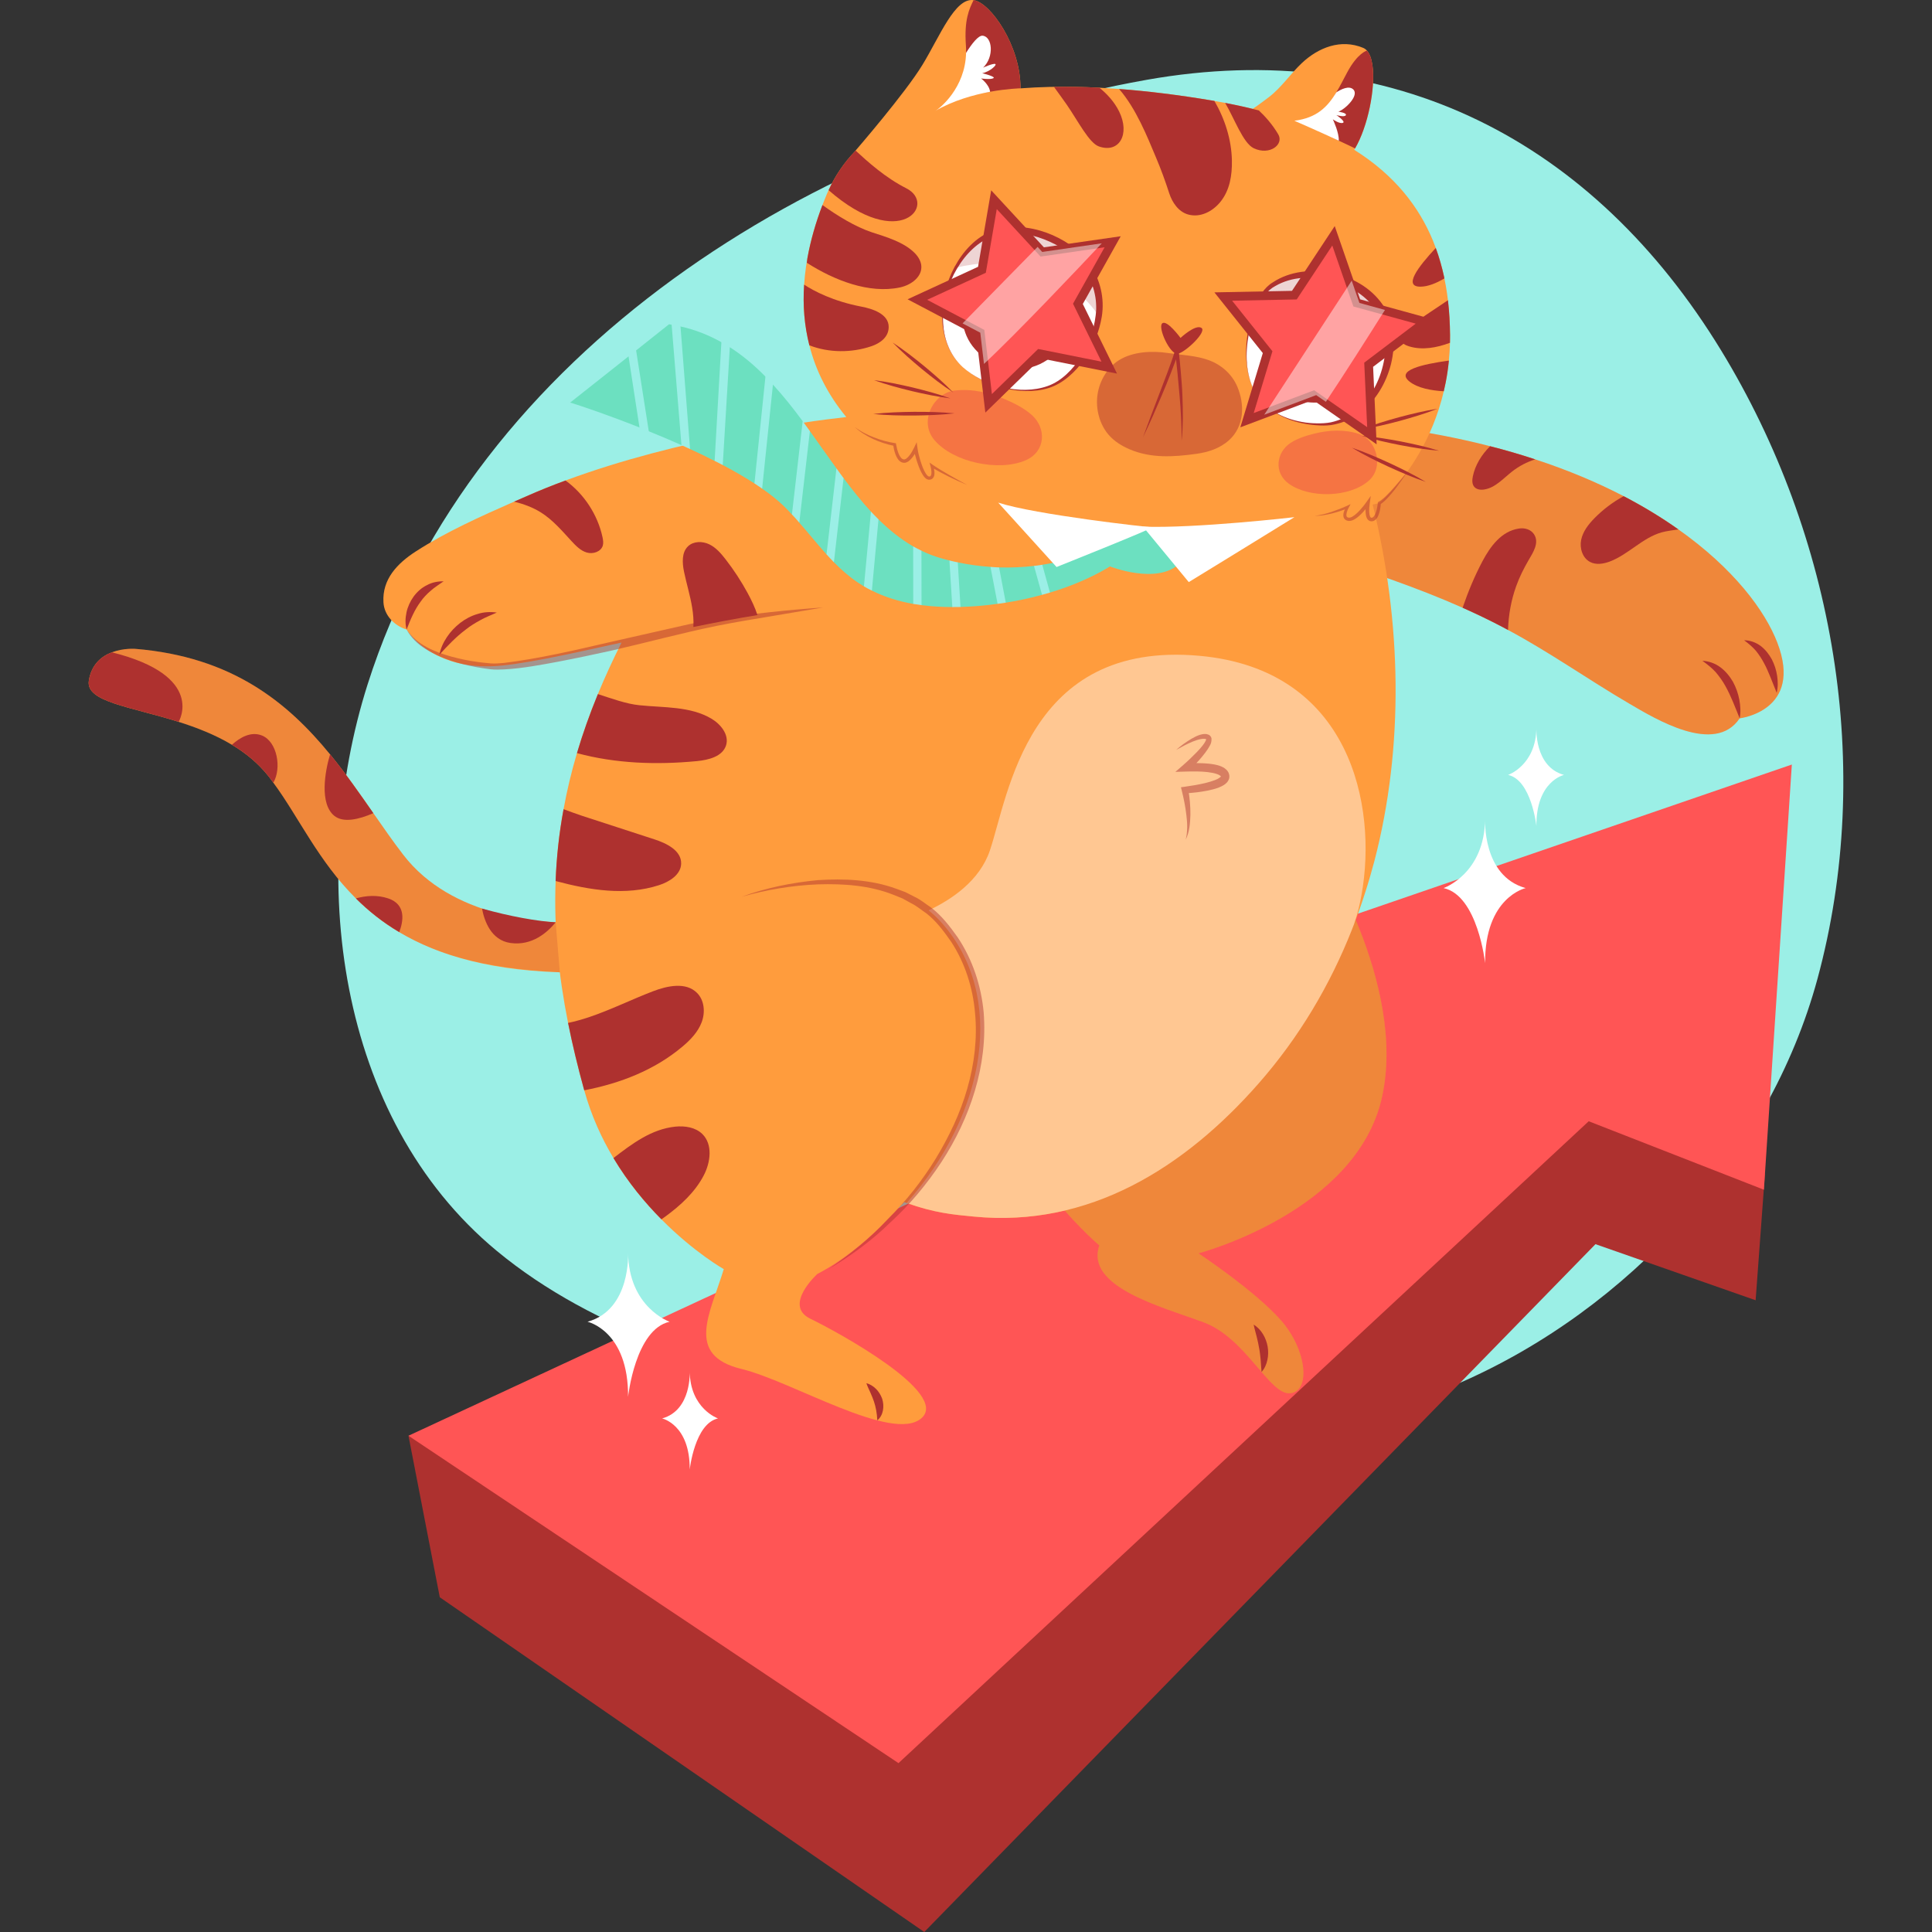 <?xml version="1.0" encoding="UTF-8"?>
<!-- Generator: Adobe Illustrator 25.2.3, SVG Export Plug-In . SVG Version: 6.00 Build 0)  -->
<svg xmlns="http://www.w3.org/2000/svg" xmlns:xlink="http://www.w3.org/1999/xlink" version="1.1" id="Capa_1" x="0px" y="0px" viewBox="0 0 512 512" style="enable-background:new 0 0 512 512;" xml:space="preserve" width="512" height="512">
<rect x="0" y="0" width="512" height="512" fill="#333333" stroke="none"/>
<g>
	<path style="fill:#9BEFE6;" d="M303.873,21.155C216.46,36.681,125.485,92.993,97.416,181.379   c-16.038,50.502-8.406,114.756,34.171,150.066c26.098,21.643,61.012,31.684,93.549,39.438   c52.176,12.433,110.709,17.851,161.579-4.337c44.665-19.481,82.082-59.8,94.934-107.145   c15.176-55.905,4.485-117.329-25.512-166.503C422.353,37.51,369.082,9.573,303.873,21.155z"/>
	<g>
		<polygon style="fill:#AE312F;" points="313.999,257.096 323.182,297.864 375.633,271.399 353.101,254.345   "/>
		<g>
			<polygon style="fill:#AE312F;" points="108.248,380.484 116.548,423.297 244.94,512 422.816,329.716 465.26,344.582      467.731,311.075 427.842,288.623 387.285,314.433 225.057,425.143    "/>
			<polygon style="fill:#FF5555;" points="421.025,297.143 238.109,467.247 108.248,380.484 346.641,269.755 314.221,257.818      474.857,202.609 467.454,315.286    "/>
		</g>
	</g>
	<g>
		<g>
			<g>
				<path style="fill:#FF9C3D;" d="M461.026,190.365c-6.566,9.801-22.351,0.141-29.325-3.943      c-10.791-6.314-21.016-13.571-32.058-19.477c-0.455-0.267-0.927-0.503-1.398-0.754c-3.487-1.838-7.037-3.534-10.634-5.136      c-11.953-5.309-24.424-9.519-36.912-13.461c0,0-44.828-43.132,19.445-34.179c8.906,1.241,17.152,2.874,24.754,4.838      c4.178,1.068,8.152,2.23,11.953,3.487c8.78,2.875,16.571,6.189,23.435,9.754c5.387,2.811,10.21,5.764,14.482,8.796      c14.639,10.335,22.964,21.503,26.246,30.032C477.942,188.417,461.026,190.365,461.026,190.365z"/>
			</g>
			<g style="opacity:0.2;">
				<path style="fill:#AE312F;" d="M461.026,190.365c-6.566,9.801-22.351,0.141-29.325-3.943      c-10.791-6.314-21.016-13.571-32.058-19.477c-0.455-0.267-0.927-0.503-1.398-0.754c-3.487-1.838-7.037-3.534-10.634-5.136      c-11.953-5.309-24.424-9.519-36.912-13.461c0,0-44.828-43.132,19.445-34.179c8.906,1.241,17.152,2.874,24.754,4.838      c4.178,1.068,8.152,2.23,11.953,3.487c8.78,2.875,16.571,6.189,23.435,9.754c5.387,2.811,10.21,5.764,14.482,8.796      c14.639,10.335,22.964,21.503,26.246,30.032C477.942,188.417,461.026,190.365,461.026,190.365z"/>
			</g>
		</g>
		<g>
			<path style="fill:#AE312F;" d="M461.025,190.358c-1.249-3.06-2.309-5.933-3.78-8.561c-0.728-1.31-1.584-2.507-2.548-3.648     c-1.002-1.115-2.178-2.041-3.542-3.031c1.655,0.07,3.34,0.666,4.736,1.692c1.39,1.03,2.498,2.395,3.358,3.863     c0.808,1.499,1.383,3.094,1.686,4.732C461.239,187.037,461.343,188.712,461.025,190.358z"/>
		</g>
		<g>
			<path style="fill:#AE312F;" d="M470.844,183.605l-1.615-4.04c-0.546-1.291-1.051-2.569-1.704-3.747     c-0.619-1.195-1.349-2.289-2.178-3.339c-0.876-1.011-1.898-1.879-3.133-2.8c1.515-0.003,3.068,0.541,4.349,1.481     c1.268,0.955,2.249,2.231,2.996,3.59c0.709,1.383,1.174,2.854,1.397,4.351C471.177,180.592,471.211,182.117,470.844,183.605z"/>
		</g>
		<g>
			<path style="fill:#AE312F;" d="M406.852,121.74c-2.199,0.676-4.272,1.775-6.095,3.189c-2.356,1.838-4.461,4.319-7.414,4.791     c-0.943,0.157-2.01,0.031-2.639-0.691c-0.644-0.738-0.581-1.853-0.377-2.827c0.597-2.89,2.278-5.702,4.571-7.948     C399.077,119.322,403.051,120.484,406.852,121.74z"/>
		</g>
		<g>
			<path style="fill:#AE312F;" d="M405.093,148.443c-1.288,2.23-2.435,4.492-3.299,6.927c-1.335,3.707-2.026,7.634-2.152,11.576     c-0.455-0.267-0.927-0.503-1.398-0.754c-3.487-1.838-7.037-3.534-10.634-5.136c1.445-4.241,3.173-8.388,5.278-12.361     c2.058-3.864,4.979-7.916,9.613-8.623c1.508-0.236,3.126,0.173,4.021,1.492C408.03,143.825,406.24,146.479,405.093,148.443z"/>
		</g>
		<g>
			<path style="fill:#AE312F;" d="M444.769,140.291c-1.461,0.251-2.969,0.393-4.398,0.785c-5.105,1.429-8.858,5.906-13.822,7.759     c-1.665,0.613-3.581,0.911-5.152,0.094c-2.01-1.037-2.827-3.644-2.372-5.859c0.455-2.215,1.901-4.084,3.487-5.702     c2.277-2.325,4.9-4.319,7.775-5.874C435.675,134.306,440.497,137.259,444.769,140.291z"/>
		</g>
		<g>
			<path style="fill:#FF9C3D;" d="M383.72,79.561c-0.066-0.608-0.148-1.207-0.24-1.821c-0.19-1.321-0.42-2.638-0.704-3.953     c-0.014-0.122-0.039-0.246-0.066-0.37c-0.563-2.59-1.285-5.174-2.216-7.712c-0.233-0.631-0.467-1.262-0.728-1.886     c-3.697-8.982-10.133-17.38-20.887-24.123c0.077-0.115,0.158-0.243,0.223-0.361c3.403-5.799,5.493-16.092,4.6-22.106     c-0.245-1.676-0.723-3.007-1.458-3.826c-0.286-0.326-0.607-0.553-0.981-0.713c-5.96-2.475-11.89-0.072-16.242,4.004     c-2.993,2.799-5.413,6.487-8.685,8.988c-0.251,0.183-2.376,1.837-3.997,2.925l-0.384,0.247c-2.332-0.569-4.751-1.105-7.286-1.586     c-0.924-0.186-1.878-0.352-2.844-0.521c-0.267-0.045-0.548-0.092-0.828-0.139c-8.663-1.448-16.814-2.455-24.437-3.031     c-1.767-0.131-3.512-0.243-5.221-0.335l-0.013-0.003c-4.177-0.215-8.175-0.286-12.017-0.218c-0.407-0.009-0.82,0.008-1.217,0.014     c-2.639,0.058-5.181,0.192-7.656,0.379c0-0.004,0-0.008,0-0.012c0.088-11.227-7.952-22.717-12.419-23.364l-0.013-0.003     c-4.929-0.708-8.903,9.509-13.528,17.116c-4.551,7.505-17.507,22.461-17.899,22.931c0.002,0,0.012,0,0.014,0     c-2.929,3.058-5.274,6.493-7.006,10.318c-0.17,0.359-0.327,0.721-0.485,1.083c-0.249,0.606-0.499,1.212-0.733,1.808     c-0.143,0.352-0.269,0.694-0.411,1.047c-1.792,4.695-3.131,9.368-3.965,13.967l-0.019,0.089     c-0.138,0.762-0.264,1.527-0.376,2.294c-0.227,1.601-0.395,3.175-0.497,4.75c-0.369,5.504,0.067,10.878,1.388,16.073     c1.697,6.699,4.886,13.084,9.785,19.009c-11.149,1.253-44.461,5.702-74.403,16.813c-3.534,1.304-7.021,2.702-10.414,4.21     c-1.068,0.471-2.136,0.942-3.22,1.398c-8.89,3.927-17.922,7.948-26.074,13.21c-4.822,3.126-8.906,7.304-8.544,13.461     c0.188,3.471,2.89,6.22,6.141,7.225c0,0,5.969,10.131,22.241,9.738c6.979-0.166,20.033-3.044,34.715-6.294     c-2.342,4.65-4.433,9.207-6.27,13.661c-2.183,5.325-4.021,10.524-5.544,15.644c-1.492,5.026-2.67,9.974-3.55,14.859     c-1.194,6.424-1.869,12.754-2.104,19.037c-0.487,12.519,0.769,24.896,3.298,37.603c1.162,5.812,2.592,11.702,4.241,17.702     c0.016,0.047,0.032,0.11,0.047,0.157c1.854,6.691,4.587,12.676,7.744,17.953c3.88,6.487,8.403,11.906,12.707,16.241     c8.686,8.78,16.524,13.194,16.524,13.194c-3.549,11.686-10.398,22.822,4.728,26.466c13.367,3.236,40.022,19.665,47.64,13.052     c7.618-6.597-22.084-22.822-29.419-26.372c-7.32-3.55,1.853-11.874,1.853-11.874c6.644-3.44,12.204-8.136,16.273-12.063     c3.345-3.22,5.67-5.921,6.754-6.958c0.22,0.079,0.424,0.157,0.629,0.22c7.445,2.654,12.361,3.079,17.749,3.597     c30.566,3.016,55.933-12.927,75.582-35.325c10.681-12.173,18.848-25.948,24.676-40.697c0.205-0.503,0.393-1.005,0.581-1.508     c1.068-2.749,2.042-5.529,2.937-8.34c0-0.016,0.016-0.031,0.016-0.047c0.88-2.733,1.681-5.497,2.419-8.277     c7.93-30.388,7.204-63.507-0.453-94.497c1.141-0.227,1.767-0.363,1.767-0.363s1.348-1.108,3.319-3.27     c4.046-4.433,10.692-13.333,13.76-26.385c0.181-0.779,0.353-1.574,0.515-2.384c0.343-1.773,0.622-3.614,0.811-5.527     c0.004-0.078,0.017-0.142,0.021-0.22c0.158-1.524,0.26-3.099,0.292-4.715c0.008-0.341,0.015-0.683,0.013-1.04     c0.005-0.329,0.013-0.67,0.008-1.015C384.249,85.734,384.083,82.649,383.72,79.561z"/>
		</g>
		<g>
			<path style="fill:#AE312F;" d="M262.386,24.317c4.548-0.827,7.876-0.9,8.051-0.915c0.087-11.227-7.952-22.717-12.419-23.364     l-0.013-0.003c-1.157,2.364-2.521,5.197-2.028,12.023c0.053,0.671,0.058,1.319,0.041,1.949     C255.811,23.346,258.057,25.111,262.386,24.317z"/>
		</g>
		<g>
			<path style="fill:#AE312F;" d="M354.794,37.283c1.621,0.746,3.141,1.47,4.309,2.052c3.403-5.799,5.493-16.092,4.6-22.106     c-0.245-1.676-0.723-3.007-1.458-3.826c0,0-2.474,0.641-5.217,5.764c-0.997,1.87-1.901,3.668-2.887,5.303     C351.802,28.335,349.517,34.824,354.794,37.283z"/>
		</g>
		<g>
			<path style="fill:#AE312F;" d="M296.56,23.577c4.549,5.219,7.473,12.648,9.837,18.266c1.302,3.079,2.443,6.23,3.473,9.408     c0.779,2.386,2.431,4.881,5.009,5.596c3.238,0.897,6.473-0.82,8.5-3.3c2.542-3.094,3.157-7.106,3.088-11.002     c-0.103-5.513-1.84-10.983-4.641-15.798c-0.267-0.045-0.548-0.092-0.828-0.139C312.335,25.16,304.184,24.153,296.56,23.577z"/>
		</g>
		<g>
			<path style="fill:#AE312F;" d="M279.31,23.021c1.17,1.612,2.484,3.414,3.42,4.764c2.956,4.281,5.884,10.101,8.472,11.015     c5.406,1.919,8.327-3.231,5.396-9.223c-1.338-2.731-3.403-4.84-5.258-6.336l-0.013-0.003     C287.15,23.023,283.153,22.953,279.31,23.021z"/>
		</g>
		<g>
			<path style="fill:#AE312F;" d="M324.67,27.269c2.423,4.061,4.76,10.663,7.571,12.009c4.236,2.023,8.096-0.998,6.499-3.692     c-1.547-2.617-3.45-4.744-5.142-6.324C330.772,28.533,327.801,27.866,324.67,27.269z"/>
		</g>
		<g>
			<path style="fill:#AE312F;" d="M219.587,50.399c18.997,16.614,28.844,3.653,20.581-0.507c-5.535-2.792-10.295-7.093-13.42-9.985     C223.743,43.007,221.351,46.503,219.587,50.399z"/>
		</g>
		<g>
			<path style="fill:#FFFFFF;" d="M259.993,20.791c0,0,2.482,0.364,3.26-0.061c0.791-0.423-2.961-1.326-2.961-1.326     c2.053-0.402,4.068-2.277,3.433-2.453c-0.645-0.192-3.193,0.974-3.193,0.974c3.004-2.849,2.466-8.245-0.139-8.464     c-1.115-0.095-2.808,2.06-4.374,4.547c-0.208,9.34-7.017,14.773-8.18,15.393c4.797-2.779,10.218-4.288,14.547-5.083     C262.148,22.365,259.993,20.791,259.993,20.791z"/>
		</g>
		<g>
			<path style="fill:#FFFFFF;" d="M354.794,37.283c0.085-2.107-1.439-5.379-1.577-5.659c0.151,0.098,1.73,1.218,2.635,0.939     c0.948-0.297-1.705-2.071-1.705-2.071s2.194,0.659,2.515,0.028c0.331-0.615-1.977-0.928-1.977-0.928     c1.811-0.625,5.651-4.35,3.906-5.928c-1.138-1.024-3.163-0.023-4.451,0.808c-2.339,3.864-5.175,6.789-11.115,7.526     C343.026,31.997,349.517,34.824,354.794,37.283z"/>
		</g>
		<g>
			<path style="fill:#AE312F;" d="M232.492,376.413c-0.095-2.019-0.397-3.503-0.89-5.013c-0.253-0.751-0.569-1.49-0.911-2.279     c-0.349-0.79-0.757-1.583-1.099-2.57c1.976,0.549,3.473,2.155,4.189,4.119C234.416,372.634,234.132,375.076,232.492,376.413z"/>
		</g>
		<g>
			<g>
				<g>
					<g>
						<path style="fill:#FF9C3D;" d="M157.413,244.353l-5.466,13.382c-21.189-0.173-35.639-4.445-46.147-10.712        c-4.477-2.67-8.246-5.702-11.482-8.937c-9.943-9.864-15.188-21.613-21.88-30.676c-0.424-0.597-0.864-1.162-1.304-1.728        c-2.702-3.424-6.031-6.126-9.675-8.309c-4.445-2.67-9.361-4.571-14.121-6.079c-12.848-4.068-24.676-5.278-23.796-10.9        c0.691-4.367,3.408-6.503,6.11-7.524c3.142-1.194,6.283-0.911,6.283-0.911c25.508,2.12,40.21,14.105,51.535,27.958        c4.162,5.073,7.853,10.398,11.466,15.581c2.639,3.801,5.215,7.508,7.9,10.995c6.424,8.372,15.597,12.927,24.377,15.361        c7.429,2.074,14.561,2.623,19.508,2.686C154.822,244.62,157.413,244.353,157.413,244.353z"/>
					</g>
					<g style="opacity:0.2;">
						<path style="fill:#AE312F;" d="M147.255,244.423l1.1,13.242c-21.205-1.064-33.131-5.091-42.555-10.642        c-4.491-2.646-8.246-5.702-11.482-8.937c-9.943-9.864-15.188-21.613-21.88-30.676c-0.424-0.597-0.864-1.162-1.304-1.728        c-2.702-3.424-6.031-6.126-9.675-8.309c-4.445-2.67-9.361-4.571-14.121-6.079c-12.848-4.068-24.676-5.278-23.796-10.9        c0.691-4.367,3.408-6.503,6.11-7.524c3.142-1.194,6.283-0.911,6.283-0.911c25.508,2.12,40.21,14.105,51.535,27.958        c4.162,5.073,7.853,10.398,11.466,15.581c2.639,3.801,5.215,7.508,7.9,10.995c6.424,8.372,15.597,12.927,24.377,15.361        C138.644,243.929,142.307,244.36,147.255,244.423"/>
					</g>
				</g>
				<g>
					<path style="fill:#AE312F;" d="M47.339,191.294c-12.848-4.068-24.676-5.278-23.796-10.9c0.691-4.367,3.408-6.503,6.11-7.524       C54.736,179.121,47.339,191.294,47.339,191.294z"/>
				</g>
				<g>
					<path style="fill:#AE312F;" d="M72.438,207.41c-0.424-0.597-0.864-1.162-1.304-1.728c-2.702-3.424-6.031-6.126-9.675-8.309       c2.152-1.948,5.058-3.628,7.979-2.45C73.506,196.588,74.669,203.624,72.438,207.41z"/>
				</g>
				<g>
					<path style="fill:#AE312F;" d="M98.936,215.499c-3.864,1.681-7.948,2.623-10.335,0.707c-3.989-3.236-2.482-11.765-1.131-16.288       C91.632,204.991,95.324,210.315,98.936,215.499z"/>
				</g>
				<g>
					<path style="fill:#AE312F;" d="M105.8,247.023c-4.477-2.67-8.246-5.702-11.482-8.937c2.576-0.722,5.623-1.005,8.607,0.016       C107.638,239.719,106.931,244.086,105.8,247.023z"/>
				</g>
				<g>
					<path style="fill:#AE312F;" d="M147.255,244.423c-2.12,2.592-6.197,6.307-11.993,5.474c-5.105-0.722-6.911-5.833-7.524-9.116       C135.168,242.855,142.311,244.135,147.255,244.423z"/>
				</g>
			</g>
			<g>
				<g>
					<g>
						<path style="fill:#FF9C3D;" d="M349.146,224.045c0,0,23.877,36.556,17.068,66.846c-6.809,30.29-48.603,41.256-48.603,41.256        s14.985,9.923,21.861,17.756c6.876,7.833,7.92,18.8,2.437,19.323c-5.483,0.522-11.67-14.623-22.938-18.801        c-11.268-4.178-31.457-9.4-27.629-20.367c0,0-31.901-27.156-17.954-43.868C287.337,269.479,349.146,224.045,349.146,224.045z"/>
					</g>
					<g style="opacity:0.2;">
						<path style="fill:#AE312F;" d="M349.146,224.045c0,0,23.877,36.556,17.068,66.846c-6.809,30.29-48.603,41.256-48.603,41.256        s14.985,9.923,21.861,17.756c6.876,7.833,7.92,18.8,2.437,19.323c-5.483,0.522-11.67-14.623-22.938-18.801        c-11.268-4.178-31.457-9.4-27.629-20.367c0,0-31.901-27.156-17.954-43.868C287.337,269.479,349.146,224.045,349.146,224.045z"/>
					</g>
				</g>
				<g>
					<path style="fill:#AE312F;" d="M334.318,363.58l-0.235-3.293c-0.115-1.037-0.2-2.045-0.407-3.035       c-0.167-0.994-0.375-1.986-0.639-2.996c-0.239-1.025-0.573-2.037-0.8-3.228c2.025,1.263,3.283,3.493,3.704,5.835       c0.194,1.179,0.187,2.392-0.076,3.551C335.616,361.567,335.149,362.699,334.318,363.58z"/>
				</g>
			</g>
			<g style="opacity:0.48;">
				<path style="fill:#EA4949;" d="M273.532,110.065c3.808,3.518,3.59,9.587-1.686,11.9c-7.064,3.097-19.203,0.592-24.23-5.36      c-4.244-5.025-0.117-12.464,5.387-13.105c4.652-0.542,9.348,0.549,13.559,2.406C268.521,106.77,271.397,108.093,273.532,110.065      z"/>
			</g>
			<g style="opacity:0.48;">
				<path style="fill:#EA4949;" d="M341.972,117.404c-3.73,2.477-4.482,7.872-0.421,10.786c5.437,3.902,15.986,3.697,21.111-0.728      c4.327-3.735,2.017-10.986-2.492-12.461c-3.811-1.247-7.911-1.061-11.723-0.117      C346.675,115.323,344.062,116.016,341.972,117.404z"/>
			</g>
			<g>
				<path style="fill:#AE312F;" d="M373.475,91.803c3.456,1.049,7.288,0.359,10.78-0.96c0.008-0.341,0.015-0.683,0.013-1.04      c0.005-0.329,0.013-0.67,0.008-1.015c-0.027-3.055-0.193-6.14-0.556-9.227C376.082,84.803,366.999,89.824,373.475,91.803z"/>
			</g>
			<g>
				<path style="fill:#AE312F;" d="M373.558,101.139c2.143,1.69,5.668,2.359,9.059,2.55c0.181-0.779,0.353-1.574,0.515-2.384      c0.343-1.774,0.622-3.614,0.811-5.527c0.003-0.078,0.017-0.142,0.021-0.22C376.807,96.548,369.78,98.159,373.558,101.139z"/>
			</g>
			<g>
				<path style="fill:#AE312F;" d="M376.444,75.971c1.997-0.018,4.213-0.925,6.332-2.184c-0.013-0.122-0.039-0.246-0.065-0.37      c-0.563-2.59-1.285-5.174-2.216-7.712C375.771,70.771,371.815,76.015,376.444,75.971z"/>
			</g>
			<g style="opacity:0.48;">
				<path style="fill:#AE312F;" d="M256.307,128.516c-1.561-0.857-3.126-1.698-4.658-2.595c-1.536-0.887-3.071-1.779-4.518-2.779      l-0.797-0.551l0.259,0.958c0.129,0.477,0.224,0.997,0.245,1.484c0.028,0.477-0.062,0.995-0.264,1.152      c-0.078,0.076-0.267,0.116-0.409,0.091c-0.109-0.013-0.28-0.122-0.43-0.284c-0.307-0.326-0.565-0.772-0.792-1.224      c-0.45-0.919-0.799-1.911-1.098-2.913c-0.292-0.996-0.559-2.044-0.692-3.023l-0.223-1.642l-0.709,1.489      c-0.341,0.716-0.761,1.441-1.245,2.059c-0.477,0.606-1.112,1.174-1.605,0.983c-0.547-0.157-0.995-0.899-1.274-1.622      c-0.283-0.74-0.487-1.553-0.624-2.342l-0.051-0.292l-0.274-0.04c-1.87-0.278-3.755-0.806-5.541-1.512      c-0.904-0.336-1.784-0.739-2.637-1.193c-0.86-0.446-1.667-0.984-2.468-1.539c0.733,0.639,1.497,1.258,2.335,1.767      c0.827,0.525,1.687,1.003,2.58,1.415c1.795,0.81,3.657,1.431,5.621,1.819l-0.324-0.333c0.098,0.878,0.276,1.719,0.588,2.556      c0.157,0.416,0.346,0.829,0.618,1.221c0.268,0.384,0.647,0.777,1.196,0.952c0.264,0.084,0.57,0.102,0.857,0.036      c0.279-0.066,0.515-0.189,0.723-0.326c0.412-0.279,0.725-0.616,1.013-0.962c0.565-0.702,1.006-1.437,1.404-2.235l-0.932-0.153      c0.154,1.133,0.452,2.148,0.768,3.191c0.327,1.033,0.7,2.052,1.202,3.041c0.26,0.492,0.539,0.981,0.969,1.429      c0.218,0.215,0.494,0.45,0.917,0.521c0.382,0.05,0.76-0.023,1.091-0.298c0.6-0.604,0.526-1.291,0.502-1.842      c-0.054-0.576-0.178-1.106-0.352-1.649l-0.538,0.407c1.53,0.946,3.102,1.791,4.701,2.578      C253.047,127.087,254.658,127.844,256.307,128.516z"/>
			</g>
			<g style="opacity:0.48;">
				<path style="fill:#AE312F;" d="M373.012,124.914c-1.188,1.469-2.38,2.931-3.637,4.33c-0.619,0.706-1.257,1.395-1.919,2.05      c-0.661,0.645-1.368,1.285-2.112,1.694l-0.185,0.102l-0.025,0.227c-0.088,0.79-0.227,1.609-0.469,2.355      c-0.222,0.726-0.66,1.502-1.116,1.529c-0.217,0.018-0.329-0.035-0.474-0.34c-0.124-0.292-0.182-0.677-0.21-1.06      c-0.051-0.774,0.023-1.602,0.129-2.384l0.272-2.006l-1.159,1.649c-0.5,0.712-1.06,1.416-1.649,2.064      c-0.592,0.644-1.226,1.268-1.921,1.7c-0.342,0.219-0.717,0.374-1.021,0.359c-0.335-0.016-0.602-0.129-0.666-0.386      c-0.174-0.599,0.19-1.546,0.572-2.262l0.498-0.932l-0.936,0.436c-1.351,0.63-2.771,1.157-4.194,1.639      c-1.428,0.479-2.892,0.851-4.398,1.039c1.522,0.008,3.034-0.276,4.517-0.625c1.484-0.367,2.925-0.854,4.357-1.419l-0.437-0.496      c-0.255,0.417-0.46,0.832-0.627,1.293c-0.15,0.459-0.297,0.965-0.15,1.57c0.083,0.295,0.296,0.608,0.577,0.762      c0.138,0.091,0.278,0.153,0.417,0.181c0.138,0.046,0.28,0.075,0.431,0.069c0.605,0.028,1.1-0.203,1.521-0.447      c0.858-0.5,1.532-1.156,2.164-1.835c0.632-0.684,1.206-1.392,1.752-2.154l-0.887-0.358c-0.133,0.87-0.188,1.718-0.129,2.613      c0.041,0.447,0.097,0.902,0.303,1.381c0.067,0.121,0.129,0.242,0.208,0.359c0.108,0.113,0.199,0.237,0.338,0.325      c0.284,0.189,0.631,0.251,0.931,0.202c0.627-0.086,1.045-0.547,1.295-0.941c0.256-0.413,0.407-0.838,0.539-1.262      c0.243-0.853,0.378-1.693,0.428-2.567l-0.21,0.328c0.885-0.552,1.547-1.244,2.201-1.945c0.643-0.707,1.251-1.438,1.838-2.182      C370.916,128.061,372.014,126.52,373.012,124.914z"/>
			</g>
			<g>
				<g>
					<g>
						<path style="fill:#FFFFFF;" d="M255.171,97.324c5.318,4.778,14.311,7.326,21.291,5.626c1.491-0.365,2.909-0.943,4.223-1.768        c5.691-3.616,9.585-10.774,10.488-17.403c0.033-0.151,0.053-0.305,0.073-0.459c0.788-6.707-2.243-13.274-7.653-17.254        c-6.334-4.654-16.341-7.276-23.376-2.75c-2.775,1.79-5.137,4.475-6.898,7.618l-0.013-0.003        C248.582,79.297,248.053,90.917,255.171,97.324z"/>
					</g>
					<g>
						<path style="fill:#AE312F;" d="M251.126,91.528c-0.887-2.208-1.353-4.578-1.435-6.96c-0.077-2.384,0.188-4.777,0.733-7.108        c0.553-2.329,1.402-4.596,2.539-6.721l0.132-0.248l0.293,0.056l0.012,0.003l-0.426,0.192c1.108-2.069,2.484-4.017,4.174-5.691        c1.67-1.673,3.699-3.098,6.002-3.894c4.608-1.64,9.68-1.106,14.149,0.494c2.248,0.82,4.389,1.922,6.368,3.285        c2.011,1.346,3.745,3.123,5.129,5.113c2.79,4.009,3.98,9.009,3.184,13.904l0.011-0.063c-0.687,4.11-2.293,8.01-4.654,11.379        c-1.185,1.681-2.564,3.228-4.139,4.55c-1.561,1.325-3.371,2.42-5.339,3.026c-1.964,0.612-4.014,0.823-6.039,0.781        c-2.027-0.034-4.041-0.324-5.996-0.828c-3.89-1.029-7.644-2.781-10.654-5.475C253.392,95.746,252.016,93.732,251.126,91.528z         M265.861,102.648c3.892,0.896,8.068,0.975,11.808-0.357c1.863-0.666,3.52-1.773,4.968-3.114        c1.452-1.333,2.707-2.873,3.77-4.531c2.118-3.32,3.477-7.123,3.946-10.979l0.011-0.063c0.078-0.45,0.089-1.062,0.134-1.591        c-0.011-0.551,0.023-1.103-0.035-1.652c-0.051-1.1-0.254-2.188-0.516-3.254c-0.266-1.067-0.664-2.095-1.098-3.103        c-0.47-0.993-1.011-1.953-1.64-2.853c-2.517-3.612-6.391-6.137-10.561-7.742c-2.081-0.811-4.273-1.349-6.487-1.535        c-2.209-0.186-4.454-0.043-6.564,0.611c-2.116,0.626-4.029,1.836-5.695,3.358c-1.669,1.513-3.08,3.324-4.242,5.282        l-0.153,0.258l-0.273-0.065l-0.012-0.003l0.425-0.191c-1.194,2.012-2.124,4.19-2.769,6.454        c-0.649,2.262-0.999,4.621-0.972,6.984c0.025,2.358,0.398,4.737,1.28,6.941c0.866,2.203,2.22,4.226,3.984,5.82        C258.21,99.971,261.956,101.748,265.861,102.648z"/>
					</g>
				</g>
				<g>
					<path style="fill:#AE312F;" d="M269.118,97.703c-5.376-0.362-10.767-3.608-12.96-8.645c-3.494-8.026,0.975-18.42,9.242-21.18       c4.438-1.482,9.924-0.825,13.794,1.851c10.342,7.151,5.706,24.277-5.689,27.54C272.101,97.671,270.614,97.804,269.118,97.703z"/>
				</g>
				<g style="opacity:0.21;">
					<path style="fill:#AE312F;" d="M253.318,70.935c25.287-5.919,36.523,10.696,37.854,12.844c0.033-0.151,0.053-0.305,0.073-0.459       c0.788-6.707-2.243-13.274-7.653-17.254c-6.334-4.654-16.341-7.276-23.376-2.75C257.44,65.106,255.079,67.791,253.318,70.935z"/>
				</g>
			</g>
			<g>
				<g>
					<g>
						<path style="fill:#FFFFFF;" d="M332.506,103.765c3.495,6.438,11.538,8.914,18.404,8.7c0.946-0.042,1.877-0.159,2.778-0.369        c10.903-2.499,17.375-17.221,13.378-27.582c-0.392-1.07-0.921-2.094-1.558-3.058c-5.607-8.415-20.038-11.652-28.485-5.77        c-2.035,1.44-3.357,3.738-4.298,5.991c-0.647,1.538-1.189,3.259-1.594,5.072C329.825,92.435,329.903,98.979,332.506,103.765z"/>
					</g>
					<g>
						<path style="fill:#AE312F;" d="M330.372,96.37c-0.265-2.572-0.163-5.179,0.222-7.743c0.392-2.56,0.985-5.11,1.981-7.535        c0.495-1.212,1.088-2.401,1.862-3.497c0.765-1.08,1.75-2.118,2.914-2.791c2.24-1.486,4.841-2.368,7.49-2.747        c2.653-0.372,5.37-0.289,8.001,0.246c5.229,1.057,10.339,3.79,13.548,8.392c0.774,1.14,1.419,2.411,1.84,3.715        c0.197,0.656,0.423,1.306,0.59,1.968l0.371,2.02c0.321,2.716,0.074,5.448-0.555,8.056c-1.316,5.181-4.211,10.035-8.552,13.177        c-2.152,1.579-4.684,2.596-7.295,3.011c-1.313,0.182-2.634,0.153-3.929,0.055c-1.3-0.088-2.589-0.285-3.858-0.556        c-2.542-0.526-4.998-1.477-7.192-2.845c-1.106-0.674-2.103-1.511-3.018-2.42c-0.903-0.928-1.65-1.991-2.287-3.112        C331.263,101.495,330.629,98.936,330.372,96.37z M334.824,106.846c0.922,0.897,1.924,1.718,3.032,2.376        c2.207,1.329,4.687,2.159,7.207,2.603c1.26,0.239,2.542,0.342,3.82,0.361c1.28,0.025,2.555-0.02,3.79-0.262        c2.46-0.538,4.774-1.624,6.705-3.213c3.905-3.154,6.325-7.877,7.306-12.696c0.507-2.419,0.617-4.911,0.286-7.321l-0.35-1.783        c-0.155-0.584-0.365-1.153-0.542-1.731c-0.382-1.148-0.935-2.196-1.618-3.18c-1.331-1.974-3.176-3.632-5.255-4.913        c-2.079-1.291-4.392-2.248-6.8-2.82c-4.772-1.164-10.109-0.981-14.431,1.53c-2.186,1.138-3.636,3.316-4.724,5.593        c-1.088,2.3-1.852,4.771-2.333,7.293c-0.926,5.006-0.818,10.46,1.589,15.083C333.156,104.879,333.913,105.931,334.824,106.846        z"/>
					</g>
				</g>
				<g>
					<path style="fill:#AE312F;" d="M357.047,103.034c-0.436,0.38-4.479,5.539-13.665,2.911c-9.186-2.627-8.415-14.408-7.104-18.282       c1.31-3.874,5.945-11.901,16.424-9.268C363.181,81.028,364.549,96.503,357.047,103.034z"/>
				</g>
				<g style="opacity:0.21;">
					<path style="fill:#AE312F;" d="M331.132,86.75c12.16-7.329,27.859-4.498,35.934-2.235c-0.392-1.07-0.921-2.094-1.558-3.058       c-5.607-8.415-20.038-11.652-28.485-5.77c-2.035,1.44-3.357,3.738-4.298,5.991C332.078,83.215,331.536,84.937,331.132,86.75z"/>
				</g>
			</g>
			<g>
				<path style="fill:#AE312F;" d="M213.992,68.304l-0.019,0.089c-0.039,0.427-0.101,0.836-0.15,1.248      c7.235,4.637,16.482,8.27,24.657,6.537c3.084-0.654,6.07-2.927,5.655-5.959c-0.174-1.212-0.9-2.372-1.873-3.308      c-2.87-2.784-7.327-4.09-11.187-5.345c-4.389-1.436-9.325-4.494-13.118-7.227C216.165,59.032,214.827,63.706,213.992,68.304z"/>
			</g>
			<g>
				<path style="fill:#AE312F;" d="M213.099,75.437c-0.369,5.504,0.068,10.878,1.388,16.073c5.184,2.03,11.22,2.013,16.433,0.248      c2.322-0.792,4.566-2.38,4.591-5.067c0.042-3.555-4.435-4.891-7.21-5.424C220.771,79.825,215.715,77.137,213.099,75.437z"/>
			</g>
			<g>
				<g>
					<path style="fill:#AE312F;" d="M377.835,127.7c-3.101-1.861-6.327-3.45-9.584-4.974c-3.269-1.496-6.57-2.924-9.997-4.079       c3.1,1.863,6.326,3.452,9.584,4.974C371.108,125.115,374.409,126.543,377.835,127.7z"/>
				</g>
				<g>
					<path style="fill:#AE312F;" d="M381.36,119.452c-3.335-1.04-6.727-1.787-10.132-2.462c-3.411-0.646-6.836-1.218-10.319-1.495       c3.334,1.043,6.726,1.789,10.132,2.462C374.452,118.601,377.877,119.173,381.36,119.452z"/>
				</g>
				<g>
					<path style="fill:#AE312F;" d="M380.961,108.324c-3.453,0.532-6.827,1.353-10.183,2.244c-3.348,0.92-6.676,1.912-9.925,3.195       c3.453-0.53,6.828-1.351,10.182-2.244C374.382,110.596,377.71,109.604,380.961,108.324z"/>
				</g>
			</g>
			<g>
				<g>
					<path style="fill:#AE312F;" d="M312.851,89.553c0,0,3.909-3.669,5.521-2.677c1.612,0.993-4.272,6.553-6.275,6.873       c-2.003,0.32-5.323-6.905-4.111-8.041C309.198,84.573,312.851,89.553,312.851,89.553z"/>
				</g>
				<g>
					<path style="fill:#AE312F;" d="M302.9,115.906c0.898-1.847,1.729-3.723,2.585-5.588l2.446-5.649       c0.819-1.883,1.56-3.797,2.317-5.707c0.739-1.921,1.492-3.823,2.1-5.828l-0.959-0.071c0.514,3.933,0.876,7.896,1.215,11.853       c0.166,1.979,0.312,3.962,0.395,5.946c0.114,1.985,0.154,3.971,0.132,5.964c0.241-1.98,0.298-3.978,0.344-5.973       c0.018-1.996-0.049-3.991-0.123-5.984c-0.065-1.995-0.237-3.983-0.4-5.97c-0.171-1.988-0.361-3.97-0.59-5.958l-0.275-2.387       l-0.685,2.316c-0.569,1.924-1.286,3.856-1.994,5.771l-2.185,5.744l-2.188,5.748L302.9,115.906z"/>
				</g>
				<g style="opacity:0.48;">
					<path style="fill:#AE312F;" d="M320.548,95.519c3.113,1.182,5.927,3.59,7.349,6.94c2.061,4.856,1.806,10.564-2.169,14.18       c-2.467,2.244-5.642,3.216-8.759,3.645c-5.972,0.821-11.962,1.214-17.635-1.223c-2.057-0.884-4.041-2.094-5.572-3.875       c-2.346-2.73-3.459-6.765-2.915-10.577c0.543-3.812,2.729-7.313,5.73-9.177c3.692-2.293,8.77-2.492,12.823-1.895       C313.01,94.069,317.126,94.219,320.548,95.519z"/>
				</g>
			</g>
			<g>
				<g>
					<path style="fill:#AE312F;" d="M252.987,109.544c-3.598-0.359-7.194-0.42-10.789-0.408c-3.595,0.042-7.19,0.159-10.782,0.577       c3.598,0.362,7.194,0.422,10.79,0.408C245.8,110.077,249.395,109.96,252.987,109.544z"/>
				</g>
				<g>
					<path style="fill:#AE312F;" d="M231.607,100.746c3.287,1.182,6.644,2.074,10.017,2.895c3.38,0.792,6.778,1.511,10.246,1.937       c-3.287-1.184-6.643-2.076-10.017-2.895C238.471,101.893,235.074,101.174,231.607,100.746z"/>
				</g>
				<g>
					<path style="fill:#AE312F;" d="M236.561,90.773c2.432,2.507,5.055,4.784,7.724,7.005c2.688,2.197,5.423,4.337,8.35,6.245       c-2.431-2.509-5.053-4.786-7.724-7.005C242.222,94.821,239.486,92.682,236.561,90.773z"/>
				</g>
			</g>
			<g>
				<path style="fill:#AE312F;" d="M116.451,173.499c0.3-1.688,1.051-3.254,1.994-4.675c0.942-1.432,2.157-2.683,3.519-3.754      c1.375-1.053,2.939-1.887,4.609-2.359c1.644-0.541,3.418-0.612,5.087-0.375c-1.565,0.716-3.046,1.249-4.412,2.037      c-1.37,0.746-2.683,1.551-3.888,2.521C120.881,168.758,118.728,171.008,116.451,173.499z"/>
			</g>
			<g>
				<path style="fill:#AE312F;" d="M107.759,166.831c-0.413-1.467-0.356-3.02-0.039-4.511c0.311-1.502,0.976-2.938,1.884-4.216      c0.925-1.263,2.13-2.352,3.535-3.031c1.361-0.754,2.92-1.044,4.414-1.017c-1.24,0.898-2.423,1.596-3.423,2.513      c-1.021,0.867-1.926,1.813-2.671,2.892C109.884,161.567,108.828,164.039,107.759,166.831z"/>
			</g>
			<g>
				<path style="fill:#FFC792;" d="M360.831,237.062c-0.503,2.827-1.162,5.45-1.979,7.806c-0.189,0.503-0.377,1.005-0.581,1.508      c-5.827,14.749-13.995,28.524-24.676,40.697c-19.65,22.398-45.016,38.341-75.582,35.325c-5.388-0.518-10.304-0.942-17.749-3.597      c21.361-24.063,26.231-55.006,9.408-74.122c-1.115-1.272-2.325-2.419-3.581-3.424c6.157-2.89,13.524-7.885,16.225-15.833      c4.963-14.623,9.88-55.744,55.525-51.629C358.003,177.391,365.04,213.674,360.831,237.062z"/>
			</g>
			<g style="opacity:0.48;">
				<g>
					<path style="fill:#AE312F;" d="M219.593,336.33c5.635-3.952,11.08-8.214,15.7-13.287c4.888-4.803,9.136-10.212,12.701-16.019       c3.526-5.822,6.482-12.006,8.343-18.532c1.871-6.505,2.699-13.328,2.057-20.021c-0.562-6.686-2.651-13.253-6.317-18.876       c-1.92-2.741-3.926-5.478-6.555-7.522c-1.38-0.926-2.638-2.046-4.159-2.759l-2.194-1.214l-2.334-0.942       c-6.268-2.504-13.219-3.004-20.017-2.791c-6.834,0.271-13.656,1.411-20.282,3.291c6.478-2.38,13.309-3.759,20.214-4.416       c6.897-0.442,14.031-0.159,20.697,2.257l2.486,0.919l2.366,1.212c1.626,0.731,2.989,1.915,4.469,2.895       c2.857,2.187,5.015,5.058,7.053,7.915c3.927,5.891,6.211,12.81,6.859,19.825c1.148,14.142-3.629,28.109-11.199,39.7       c-3.824,5.815-8.296,11.184-13.403,15.876C231.138,328.698,225.511,332.811,219.593,336.33z"/>
				</g>
			</g>
			<g style="opacity:0.48;">
				<g>
					<path style="fill:#AE312F;" d="M311.7,198.734c1.232-1.102,2.573-2.075,4.016-2.931c0.724-0.426,1.478-0.821,2.336-1.088       c0.429-0.128,0.891-0.225,1.423-0.198c0.252-0.013,0.557,0.106,0.837,0.192c0.344,0.152,0.673,0.551,0.746,0.949       c0.093,1.448-0.543,2.045-0.962,2.833c-0.481,0.726-1,1.399-1.537,2.048c-1.072,1.308-2.236,2.482-3.446,3.662l-0.787-1.835       c1.982-0.176,3.918-0.178,5.923,0.002c1.003,0.112,2.015,0.25,3.073,0.616c0.527,0.205,1.083,0.449,1.624,0.943       c0.538,0.486,1.025,1.348,0.796,2.378c-0.284,0.914-0.899,1.403-1.384,1.717c-0.508,0.329-1.003,0.533-1.497,0.738       c-0.981,0.351-1.958,0.586-2.926,0.779c-1.942,0.38-3.859,0.597-5.821,0.695l0.779-1.062c0.399,2.255,0.596,4.488,0.58,6.753       c-0.073,2.237-0.241,4.576-1.249,6.596c0.292-1.079,0.36-2.179,0.388-3.27c0.019-1.093-0.081-2.187-0.215-3.271       c-0.246-2.165-0.687-4.337-1.203-6.42l-0.229-0.924l1.008-0.14c1.842-0.255,3.718-0.567,5.511-0.996       c0.898-0.216,1.766-0.493,2.579-0.799c0.765-0.259,1.579-0.89,1.493-0.942c-0.034,0.078,0.019-0.03-0.161-0.169       c-0.164-0.152-0.492-0.316-0.856-0.448c-0.749-0.261-1.637-0.421-2.53-0.528c-1.798-0.198-3.697-0.197-5.528-0.143       l-2.996,0.088l2.208-1.924c1.201-1.046,2.368-2.189,3.486-3.327c0.556-0.574,1.087-1.166,1.561-1.776       c0.446-0.554,0.917-1.382,0.909-1.614c0,0,0.058,0.043,0.034,0.002c-0.112-0.017-0.186-0.109-0.347-0.112       c-0.286-0.049-0.65-0.029-1.013,0.043c-0.735,0.127-1.504,0.374-2.247,0.681C314.583,197.145,313.136,197.926,311.7,198.734z"/>
				</g>
			</g>
			<g>
				<path style="fill:#AE312F;" d="M159.749,144.594c-0.503,1.634-2.592,2.309-4.225,1.838c-1.633-0.471-2.89-1.759-4.053-3.016      c-2.513-2.733-4.963-5.623-8.105-7.602c-2.199-1.382-4.634-2.262-7.131-2.874c1.083-0.455,2.152-0.927,3.22-1.398      c3.393-1.508,6.88-2.906,10.414-4.209c4.932,3.597,8.497,9.031,9.801,15.016C159.827,143.086,159.953,143.872,159.749,144.594z"/>
			</g>
			<g>
				<path style="fill:#AE312F;" d="M183.749,166.16c0.11-1.744-0.047-3.503-0.33-5.199c-0.518-3.189-1.492-6.299-2.152-9.471      c-0.471-2.325-0.644-5.105,1.084-6.738c1.461-1.366,3.817-1.366,5.608-0.503s3.141,2.435,4.351,4.005      c2.183,2.812,4.131,5.796,5.827,8.921c1.005,1.869,1.948,3.801,2.592,5.827C195.262,163.883,189.514,164.982,183.749,166.16z"/>
			</g>
			<g style="opacity:0.48;">
				<g>
					<path style="fill:#AE312F;" d="M218.158,160.981l-14.148,2.388c-4.715,0.766-9.425,1.571-14.096,2.5       c-9.288,1.897-18.556,4.423-27.879,6.555c-4.675,1.028-9.361,2.024-14.073,2.923c-4.717,0.874-9.435,1.775-14.3,2.049       c-1.222,0.056-2.439,0.108-3.723-0.039c-1.202-0.152-2.397-0.33-3.588-0.544c-2.377-0.439-4.741-0.987-7.033-1.773       c-2.287-0.792-4.522-1.772-6.571-3.07c-2.054-1.27-3.872-3.014-4.988-5.138c2.718,4.036,7.397,5.931,11.875,7.18       c2.278,0.617,4.596,1.094,6.938,1.413c1.17,0.16,2.347,0.285,3.522,0.384c1.1,0.079,2.279-0.016,3.439-0.124       c9.357-1.146,18.709-3.342,27.993-5.493l13.98-3.167c4.66-1.031,9.325-2.22,14.097-2.905       C199.092,162.664,208.606,161.649,218.158,160.981z"/>
				</g>
			</g>
			<g>
				<path style="fill:#AE312F;" d="M192.435,197.464c-0.911,3.016-4.649,3.942-7.775,4.241c-10.618,1.021-21.503,0.66-31.76-2.12      c1.523-5.121,3.362-10.319,5.545-15.644c3.723,1.194,7.445,2.592,11.011,2.953c6.503,0.675,13.445,0.235,19.068,3.55      C191.006,191.92,193.252,194.7,192.435,197.464z"/>
			</g>
			<g>
				<path style="fill:#AE312F;" d="M180.514,228.863c-0.063,2.921-3.094,4.822-5.874,5.717c-8.827,2.859-18.314,1.335-27.393-1.1      c0.235-6.283,0.911-12.613,2.104-19.037c1.775,0.644,3.424,1.272,4.775,1.712c6.409,2.089,12.833,4.178,19.257,6.267      C176.666,223.475,180.592,225.407,180.514,228.863z"/>
			</g>
			<g>
				<path style="fill:#AE312F;" d="M185.948,270.91c-0.974,2.592-2.984,4.681-5.121,6.471c-7.367,6.204-16.461,9.723-25.995,11.56      c-0.016-0.047-0.031-0.11-0.047-0.157c-1.649-6-3.079-11.89-4.241-17.702c1.869-0.392,3.707-0.911,5.545-1.523      c5.796-1.948,11.262-4.681,16.964-6.864c3.848-1.477,8.749-2.497,11.655,0.424C186.687,265.083,186.938,268.303,185.948,270.91z      "/>
			</g>
			<g>
				<path style="fill:#AE312F;" d="M186.514,311.466c-2.325,4.492-6.173,7.995-10.257,10.979c-0.314,0.236-0.644,0.471-0.974,0.691      c-4.304-4.335-8.827-9.754-12.707-16.241c5.026-3.864,10.084-7.665,16.382-8.325c2.544-0.251,5.34,0.157,7.178,1.963      C188.917,303.267,188.32,307.995,186.514,311.466z"/>
			</g>
			<g>
				<g>
					<polygon style="fill:#FF5555;" points="362.712,96.659 363.567,115.476 350.672,106.484 348.106,104.708 334.333,109.906        330.473,111.353 335.934,93.325 324.178,78.587 343.018,78.214 353.391,62.489 357.514,74.376 359.554,80.276 366.331,82.14        377.735,85.276      "/>
					<path style="fill:#AE312F;" d="M364.822,117.752l-16.874-11.756l-19.25,7.249l5.96-19.675l-12.831-16.087l20.565-0.406       l11.324-17.165l6.728,19.417l19.844,5.456L363.888,97.21L364.822,117.752z M348.264,103.419l14.049,9.782l-0.777-17.093       l13.648-10.341l-16.519-4.542l-5.597-16.157l-9.424,14.284l-17.116,0.339l10.68,13.39l-4.961,16.379L348.264,103.419z"/>
				</g>
				<g style="opacity:0.46;">
					<path style="fill:#FFFFFF;" d="M367.03,82.14c-4.255,6.755-10.461,16.558-15.659,24.344l-2.566-1.776l-13.773,5.198       l23.182-35.529l2.04,5.9L367.03,82.14z"/>
				</g>
			</g>
			<g>
				<g>
					<polygon style="fill:#FF5555;" points="293.961,97.424 275.487,93.736 261.996,106.887 260.762,96.438 259.783,88.166        255.088,85.702 243.115,79.383 260.222,71.5 263.415,52.926 274.976,65.425 276.205,66.768 291.988,64.48 294.865,64.073        285.656,80.522      "/>
					<path style="fill:#AE312F;" d="M261.128,109.339l-2.416-20.435l-18.193-9.59l18.673-8.604l3.485-20.275l13.965,15.109       l20.36-2.932l-10.048,17.946l9.067,18.449l-20.165-4.025L261.128,109.339z M245.71,79.452l15.144,7.978l2.01,17.004       l12.253-11.946l16.786,3.351l-7.545-15.353l8.371-14.951l-16.961,2.456l-11.614-12.577l-2.901,16.874L245.71,79.452z"/>
				</g>
				<g style="opacity:0.46;">
					<path style="fill:#FFFFFF;" d="M291.988,64.48c-5.437,5.798-22.428,23.793-31.226,31.959l-0.978-8.272l-4.695-2.464       l19.888-20.277l1.229,1.343L291.988,64.48z"/>
				</g>
			</g>
			<g>
				<g>
					<path style="fill:#6CE0C0;" d="M306.172,139.733c-0.943,1.25-1.974,2.412-3.07,3.487c-6.624,6.536-15.506,11.01-24.849,13.817       c-0.307,0.096-0.896-0.641-1.203-0.554c-0.395,0.113-0.508,1.047-0.902,1.146c-3.18,0.899-6.404,1.579-9.606,2.083       c-0.389,0.071-1.188-2.701-1.577-2.649c-0.334,0.045-0.26,2.915-0.594,2.956c-2.632,0.373-5.241,0.614-7.764,0.746       c-0.68,0.022-1.381,0.066-2.062,0.088c-0.309,0.009-0.917-2.033-1.227-2.03c-0.415,0.004-0.53,2.052-0.945,2.052       c-2.719,0-5.461-0.154-8.158-0.504c-0.374-0.055-0.742-2.337-1.108-2.392c-0.364-0.055-0.725,2.118-1.086,2.063       c-3.816-0.68-7.522-1.799-10.966-3.531c-0.381-0.173-0.843-3.432-1.212-3.632c-0.332-0.18-0.571,2.701-0.893,2.514       c-0.57-0.351-1.14-0.702-1.689-1.074c-2.303-1.557-4.342-3.378-6.273-5.33c-0.367-0.367-0.651-2.562-0.999-2.939       c-0.297-0.321-0.66,1.178-0.953,0.855c-2.479-2.741-4.781-5.636-7.216-8.4c-0.303-0.355-0.304-2.354-0.612-2.7       c-0.338-0.379-0.984,0.896-1.34,0.528c-0.724-0.789-1.469-1.557-2.237-2.303c-1.579-1.513-3.487-3.048-5.659-4.54       c-0.281-0.196-0.647-2.075-0.936-2.271c-0.388-0.264-0.701,1.153-1.104,0.889c-2.566-1.645-5.395-3.29-8.4-4.869       c-0.43-0.229-0.199-3.037-0.64-3.26c-0.279-0.141-1.229,2.299-1.509,2.163c-2.127-1.097-4.321-2.149-6.514-3.136       c-0.319-0.155-1.037-2.592-1.352-2.737c-0.442-0.203-0.481,1.889-0.929,1.684c-2.917-1.294-5.812-2.522-8.597-3.64       c-0.79-0.351-1.579-0.658-2.347-0.965c-8.356-3.312-15.484-5.724-18.532-6.667c0.022-0.022,8.246-6.514,15.462-12.238       c0.68-0.526,1.338-1.053,1.974-1.557c4.825-3.838,8.751-6.952,8.751-6.952c0.219,0.044,0.438,0.066,0.658,0.11       c0.767,0.132,1.513,0.263,2.259,0.439c3.991,0.877,7.61,2.325,10.944,4.189c0.723,0.395,1.425,0.811,2.127,1.272       c3.443,2.171,6.58,4.825,9.474,7.764c0.68,0.68,1.338,1.382,1.974,2.105c2.829,3.07,5.461,6.382,7.983,9.804       c0.353,0.487-0.133,4.19,0.22,4.676c0.283,0.39,1.405-2.435,1.688-2.045c2.369,3.29,4.671,6.623,7.04,9.869       c0.273,0.39,0.041,4.28,0.321,4.663c0.349,0.479,1.212-2.55,1.565-2.075c2.347,3.136,4.737,6.141,7.259,8.882       c0.336,0.358,0.078,3.48,0.42,3.827c0.328,0.333,1.254-2.11,1.577-1.787c2.829,2.807,5.856,5.242,9.189,7.172       c0.362,0.197,0.572,3.452,0.936,3.644c0.365,0.192,0.884-2.679,1.257-2.504c1.799,0.877,3.706,1.601,5.702,2.149       c0.57,0.154,1.14,0.307,1.711,0.439c0.364,0.096,0.876,1.559,1.237,1.64c0.379,0.084,0.608-1.214,0.978-1.136       c2.983,0.636,5.878,1.009,8.663,1.206c0.384,0.033,1.044,1.951,1.425,1.97c0.381,0.019,0.484-1.86,0.856-1.838       c3.246,0.088,6.338-0.044,9.255-0.395c0.35-0.041,1.156,1.206,1.499,1.16c0.387-0.052,0.31-1.397,0.694-1.467       c15.659-2.368,25.463-9.935,25.463-9.935H306.172z"/>
				</g>
				<g>
					<path style="fill:#6CE0C0;" d="M290.498,145.661l3.666,4.449c0,0,12.344,4.908,18.351-0.683       c6.007-5.591-9.615-9.858-9.615-9.858l-11.531,2.164L290.498,145.661z"/>
				</g>
				<g>
					<path style="fill:#FFFFFF;" d="M264.535,133.203L280,150.265c0,0,26.393-10.537,25.327-10.537       C304.261,139.728,274.397,136.402,264.535,133.203z"/>
				</g>
				<g>
					<path style="fill:#FFFFFF;" d="M302.9,139.57l12.135,14.694c0,0,22.656-13.884,27.991-17.206       C343.026,137.058,316.893,140.072,302.9,139.57z"/>
				</g>
				<g>
					<path style="fill:#9BEFE6;" d="M171.994,114.678c-0.79-0.351-1.672-0.543-2.439-0.849l-3.057-19.835       c0.68-0.526,1.39-0.986,2.025-1.49L171.994,114.678z"/>
				</g>
				<g>
					<path style="fill:#9BEFE6;" d="M182.873,119.007c-0.768-0.373-1.513-0.702-2.281-1.053l-2.632-32.254       c0.767,0.132,1.608,0.283,2.354,0.459L182.873,119.007z"/>
				</g>
				<g>
					<path style="fill:#9BEFE6;" d="M193.435,91.665l-1.9,31.575c-0.702-0.373-1.426-0.746-2.149-1.097l1.807-31.798       C191.917,90.74,192.733,91.204,193.435,91.665z"/>
				</g>
				<g>
					<path style="fill:#9BEFE6;" d="M204.888,101.44l-2.914,28.05c-0.658-0.461-1.338-0.921-2.039-1.382l2.962-28.774       C203.577,100.015,204.252,100.717,204.888,101.44z"/>
				</g>
				<g>
					<path style="fill:#9BEFE6;" d="M214.629,114.248l-2.807,24.256c-0.636-0.745-1.272-1.469-1.952-2.171l2.851-24.717       C213.357,112.494,213.993,113.371,214.629,114.248z"/>
				</g>
				<g>
					<path style="fill:#9BEFE6;" d="M223.556,126.705l-2.566,22.283c-0.68-0.68-1.316-1.382-1.952-2.083l2.632-22.787       C222.284,124.995,222.92,125.85,223.556,126.705z"/>
				</g>
				<g>
					<path style="fill:#9BEFE6;" d="M232.811,137.627l-1.755,18.883c-0.724-0.329-1.426-0.724-2.105-1.119l1.864-19.804       C231.473,136.289,232.153,136.969,232.811,137.627z"/>
				</g>
				<g>
					<path style="fill:#9BEFE6;" d="M244.215,160.37c-0.746-0.11-1.47-0.219-2.193-0.329L242,144.799       c0.724,0.395,1.447,0.789,2.193,1.14L244.215,160.37z"/>
				</g>
				<g>
					<path style="fill:#9BEFE6;" d="M254.545,160.853c-0.724,0.022-1.447,0.022-2.171,0.022l-0.768-12.348       c0.746,0.198,1.492,0.351,2.215,0.504L254.545,160.853z"/>
				</g>
				<g>
					<path style="fill:#9BEFE6;" d="M266.542,159.712c-0.724,0.132-1.447,0.219-2.171,0.307l-1.886-9.781       c0.768,0.066,1.535,0.088,2.281,0.132L266.542,159.712z"/>
				</g>
				<g>
					<path style="fill:#9BEFE6;" d="M278.253,157.037c-0.702,0.219-1.403,0.417-2.105,0.592l-2.128-7.654       c0.746-0.088,1.469-0.175,2.193-0.307L278.253,157.037z"/>
				</g>
			</g>
		</g>
	</g>
	<g>
		<path style="fill:#FFFFFF;" d="M393.572,216.954c0,0-0.858,15.197,10.744,18.396c0,0-10.875,2.385-10.744,19.9    c0,0-1.928-17.92-11.007-19.9C382.565,235.35,393.441,231.582,393.572,216.954z"/>
		<path style="fill:#FFFFFF;" d="M407.16,192.839c0,0-0.584,10.346,7.314,12.524c0,0-7.404,1.624-7.314,13.548    c0,0-1.313-12.2-7.494-13.548C399.666,205.363,407.07,202.798,407.16,192.839z"/>
	</g>
	<g>
		<path style="fill:#FFFFFF;" d="M166.445,331.881c0,0,0.858,15.197-10.744,18.396c0,0,10.875,2.385,10.744,19.9    c0,0,1.928-17.92,11.007-19.9C177.452,350.277,166.577,346.509,166.445,331.881z"/>
		<path style="fill:#FFFFFF;" d="M182.783,363.377c0,0,0.584,10.346-7.315,12.524c0,0,7.404,1.624,7.315,13.548    c0,0,1.313-12.2,7.494-13.548C190.276,375.901,182.872,373.336,182.783,363.377z"/>
	</g>
</g>















</svg>
